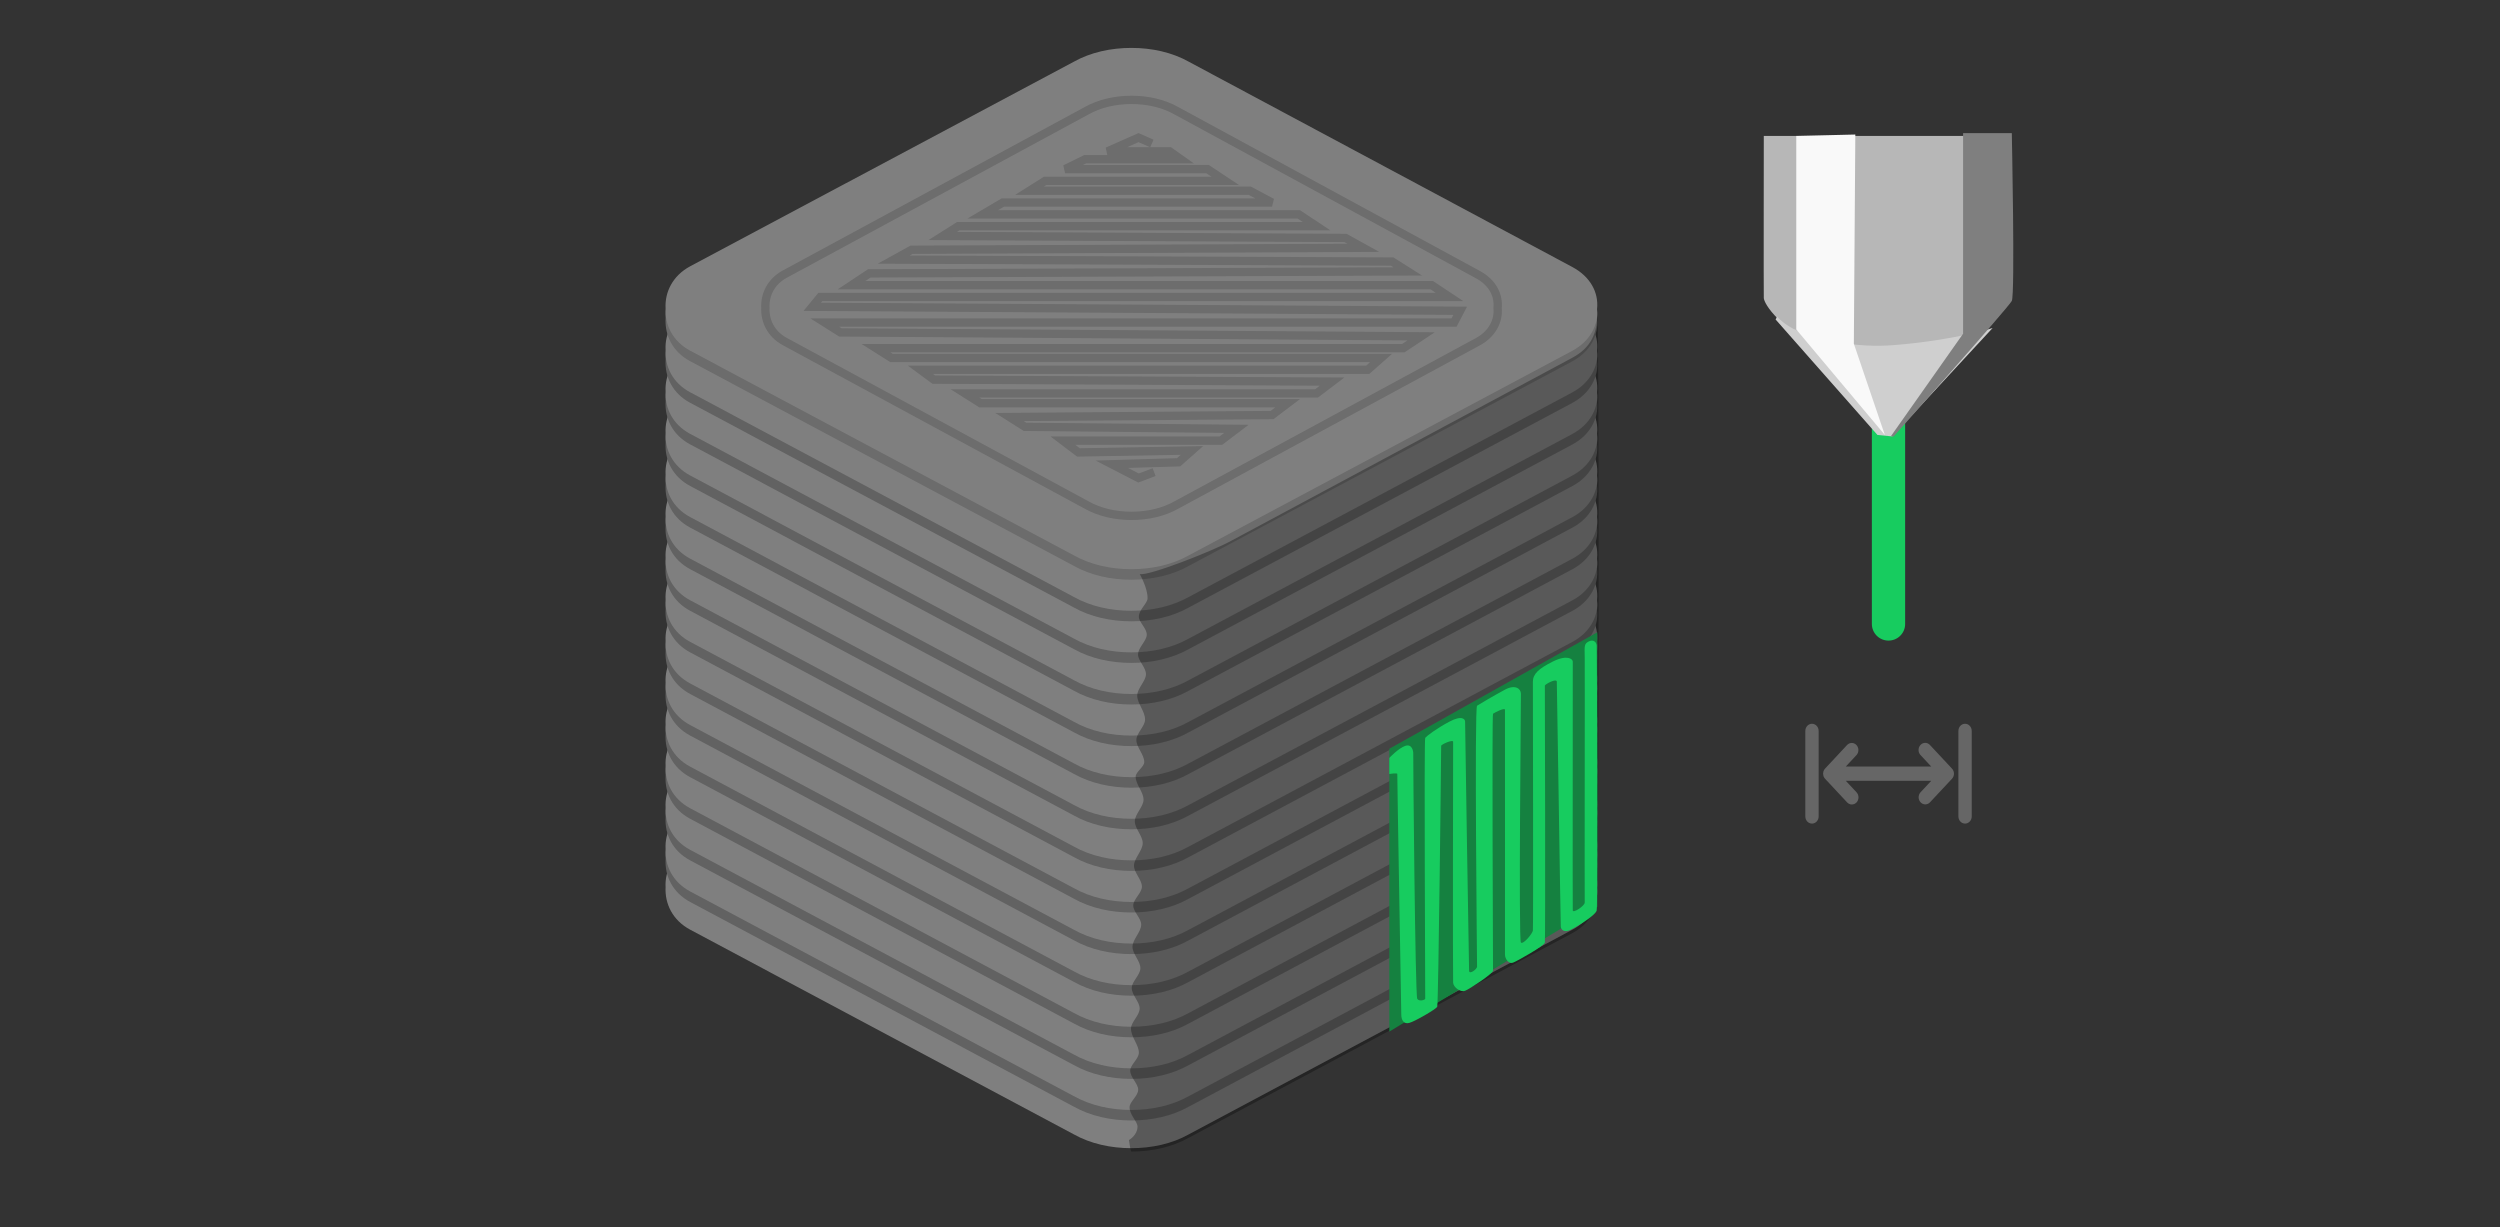 <svg 
 xmlns="http://www.w3.org/2000/svg"
 xmlns:xlink="http://www.w3.org/1999/xlink"
 width="300.5px" height="147.5px">
<rect width="100%" height="100%" fill="#333333" stroke="none"/>
<path fill-rule="evenodd"  fill="none"
 d="M-0.001,-0.000 L299.999,-0.000 L299.999,147.000 L-0.001,147.000 L-0.001,-0.000 Z"/>
<path fill-rule="evenodd"  fill="rgb(127, 127, 127)"
 d="M189.009,111.749 C191.148,110.600 192.162,108.607 191.968,106.724 C192.176,104.731 191.148,102.847 189.009,101.698 L142.921,77.028 C140.880,75.879 138.436,75.353 135.992,75.353 C133.548,75.353 131.089,75.879 129.049,77.028 L82.961,101.602 C80.822,102.750 79.905,104.744 80.003,106.627 C79.905,108.620 80.822,110.600 82.961,111.749 L129.049,136.336 C131.089,137.485 133.534,138.011 135.992,138.011 C138.436,138.011 140.880,137.485 142.921,136.336 L189.009,111.749 Z"/>
<path fill-rule="evenodd"  fill="rgb(98, 98, 98)"
 d="M189.009,108.420 C191.148,107.271 192.162,105.278 191.968,103.394 C192.176,101.401 191.148,99.518 189.009,98.369 L142.921,73.699 C140.880,72.550 138.436,72.024 135.992,72.024 C133.548,72.024 131.089,72.550 129.049,73.699 L82.961,98.272 C80.822,99.422 79.905,101.415 80.003,103.298 C79.905,105.290 80.822,107.271 82.961,108.420 L129.049,133.007 C131.089,134.156 133.534,134.682 135.992,134.682 C138.436,134.682 140.880,134.156 142.921,133.007 L189.009,108.420 Z"/>
<path fill-rule="evenodd"  fill="rgb(127, 127, 127)"
 d="M189.009,107.154 C191.148,106.005 192.162,104.011 191.968,102.129 C192.176,100.136 191.148,98.253 189.009,97.103 L142.921,72.433 C140.880,71.284 138.436,70.758 135.992,70.758 C133.548,70.758 131.089,71.284 129.049,72.433 L82.961,97.006 C80.822,98.156 79.905,100.149 80.003,102.032 C79.905,104.025 80.822,106.005 82.961,107.154 L129.049,131.741 C131.089,132.890 133.534,133.416 135.992,133.416 C138.436,133.416 140.880,132.890 142.921,131.741 L189.009,107.154 Z"/>
<path fill-rule="evenodd"  fill="rgb(98, 98, 98)"
 d="M189.009,103.420 C191.148,102.271 192.162,100.277 191.968,98.395 C192.176,96.402 191.148,94.518 189.009,93.369 L142.921,68.699 C140.880,67.550 138.436,67.024 135.992,67.024 C133.548,67.024 131.089,67.550 129.049,68.699 L82.961,93.272 C80.822,94.422 79.905,96.415 80.003,98.298 C79.905,100.291 80.822,102.271 82.961,103.420 L129.049,128.007 C131.089,129.156 133.534,129.682 135.992,129.682 C138.436,129.682 140.880,129.156 142.921,128.007 L189.009,103.420 Z"/>
<path fill-rule="evenodd"  fill="rgb(127, 127, 127)"
 d="M189.009,102.154 C191.148,101.005 192.162,99.012 191.968,97.129 C192.176,95.136 191.148,93.253 189.009,92.103 L142.921,67.433 C140.880,66.284 138.436,65.758 135.992,65.758 C133.548,65.758 131.089,66.284 129.049,67.433 L82.961,92.006 C80.822,93.156 79.905,95.149 80.003,97.032 C79.905,99.025 80.822,101.005 82.961,102.154 L129.049,126.741 C131.089,127.890 133.534,128.416 135.992,128.416 C138.436,128.416 140.880,127.890 142.921,126.741 L189.009,102.154 Z"/>
<path fill-rule="evenodd"  fill="rgb(98, 98, 98)"
 d="M189.009,98.420 C191.148,97.271 192.162,95.277 191.968,93.395 C192.176,91.401 191.148,89.518 189.009,88.369 L142.921,63.699 C140.880,62.550 138.436,62.024 135.992,62.024 C133.548,62.024 131.089,62.550 129.049,63.699 L82.961,88.272 C80.822,89.421 79.905,91.415 80.003,93.297 C79.905,95.291 80.822,97.271 82.961,98.420 L129.049,123.007 C131.089,124.156 133.534,124.682 135.992,124.682 C138.436,124.682 140.880,124.156 142.921,123.007 L189.009,98.420 Z"/>
<path fill-rule="evenodd"  fill="rgb(127, 127, 127)"
 d="M189.009,97.154 C191.148,96.005 192.162,94.011 191.968,92.129 C192.176,90.135 191.148,88.252 189.009,87.103 L142.921,62.433 C140.880,61.284 138.436,60.758 135.992,60.758 C133.548,60.758 131.089,61.284 129.049,62.433 L82.961,87.006 C80.822,88.156 79.905,90.149 80.003,92.031 C79.905,94.025 80.822,96.005 82.961,97.154 L129.049,121.741 C131.089,122.891 133.534,123.416 135.992,123.416 C138.436,123.416 140.880,122.891 142.921,121.741 L189.009,97.154 Z"/>
<path fill-rule="evenodd"  fill="rgb(98, 98, 98)"
 d="M189.009,93.420 C191.148,92.271 192.162,90.278 191.968,88.395 C192.176,86.401 191.148,84.518 189.009,83.369 L142.921,58.698 C140.880,57.550 138.436,57.024 135.992,57.024 C133.548,57.024 131.089,57.550 129.049,58.698 L82.961,83.272 C80.822,84.422 79.905,86.415 80.003,88.298 C79.905,90.291 80.822,92.271 82.961,93.420 L129.049,118.007 C131.089,119.156 133.534,119.682 135.992,119.682 C138.436,119.682 140.880,119.156 142.921,118.007 L189.009,93.420 Z"/>
<path fill-rule="evenodd"  fill="rgb(127, 127, 127)"
 d="M189.009,92.154 C191.148,91.005 192.162,89.012 191.968,87.129 C192.176,85.136 191.148,83.252 189.009,82.103 L142.921,57.433 C140.880,56.284 138.436,55.758 135.992,55.758 C133.548,55.758 131.089,56.284 129.049,57.433 L82.961,82.006 C80.822,83.155 79.905,85.149 80.003,87.031 C79.905,89.025 80.822,91.005 82.961,92.154 L129.049,116.741 C131.089,117.890 133.534,118.416 135.992,118.416 C138.436,118.416 140.880,117.890 142.921,116.741 L189.009,92.154 Z"/>
<path fill-rule="evenodd"  fill="rgb(98, 98, 98)"
 d="M189.009,88.420 C191.148,87.271 192.162,85.278 191.968,83.395 C192.176,81.401 191.148,79.518 189.009,78.369 L142.921,53.699 C140.880,52.550 138.436,52.024 135.992,52.024 C133.548,52.024 131.089,52.550 129.049,53.699 L82.961,78.273 C80.822,79.421 79.905,81.415 80.003,83.298 C79.905,85.291 80.822,87.271 82.961,88.420 L129.049,113.007 C131.089,114.156 133.534,114.682 135.992,114.682 C138.436,114.682 140.880,114.156 142.921,113.007 L189.009,88.420 Z"/>
<path fill-rule="evenodd"  fill="rgb(127, 127, 127)"
 d="M189.009,87.154 C191.148,86.005 192.162,84.012 191.968,82.129 C192.176,80.135 191.148,78.252 189.009,77.103 L142.921,52.433 C140.880,51.284 138.436,50.758 135.992,50.758 C133.548,50.758 131.089,51.284 129.049,52.433 L82.961,77.007 C80.822,78.155 79.905,80.149 80.003,82.031 C79.905,84.025 80.822,86.005 82.961,87.154 L129.049,111.741 C131.089,112.890 133.534,113.416 135.992,113.416 C138.436,113.416 140.880,112.890 142.921,111.741 L189.009,87.154 Z"/>
<path fill-rule="evenodd"  fill="rgb(98, 98, 98)"
 d="M189.009,83.420 C191.148,82.270 192.162,80.277 191.968,78.395 C192.176,76.402 191.148,74.518 189.009,73.369 L142.921,48.699 C140.880,47.550 138.436,47.023 135.992,47.023 C133.548,47.023 131.089,47.550 129.049,48.699 L82.961,73.272 C80.822,74.421 79.905,76.415 80.003,78.298 C79.905,80.291 80.822,82.270 82.961,83.420 L129.049,108.007 C131.089,109.156 133.534,109.682 135.992,109.682 C138.436,109.682 140.880,109.156 142.921,108.007 L189.009,83.420 Z"/>
<path fill-rule="evenodd"  fill="rgb(127, 127, 127)"
 d="M189.009,82.154 C191.148,81.005 192.162,79.012 191.968,77.129 C192.176,75.136 191.148,73.252 189.009,72.103 L142.921,47.433 C140.880,46.284 138.436,45.758 135.992,45.758 C133.548,45.758 131.089,46.284 129.049,47.433 L82.961,72.007 C80.822,73.155 79.905,75.149 80.003,77.032 C79.905,79.025 80.822,81.005 82.961,82.154 L129.049,106.741 C131.089,107.890 133.534,108.416 135.992,108.416 C138.436,108.416 140.880,107.890 142.921,106.741 L189.009,82.154 Z"/>
<path fill-rule="evenodd"  fill="rgb(98, 98, 98)"
 d="M189.009,78.420 C191.148,77.271 192.162,75.278 191.968,73.395 C192.176,71.402 191.148,69.518 189.009,68.369 L142.921,43.699 C140.880,42.550 138.436,42.023 135.992,42.023 C133.548,42.023 131.089,42.550 129.049,43.699 L82.961,68.272 C80.822,69.422 79.905,71.415 80.003,73.297 C79.905,75.291 80.822,77.271 82.961,78.420 L129.049,103.007 C131.089,104.156 133.534,104.682 135.992,104.682 C138.436,104.682 140.880,104.156 142.921,103.007 L189.009,78.420 Z"/>
<path fill-rule="evenodd"  fill="rgb(127, 127, 127)"
 d="M189.009,77.154 C191.148,76.005 192.162,74.012 191.968,72.129 C192.176,70.136 191.148,68.252 189.009,67.103 L142.921,42.433 C140.880,41.284 138.436,40.758 135.992,40.758 C133.548,40.758 131.089,41.284 129.049,42.433 L82.961,67.007 C80.822,68.155 79.905,70.149 80.003,72.032 C79.905,74.025 80.822,76.005 82.961,77.154 L129.049,101.741 C131.089,102.890 133.534,103.416 135.992,103.416 C138.436,103.416 140.880,102.890 142.921,101.741 L189.009,77.154 Z"/>
<path fill-rule="evenodd"  fill="rgb(98, 98, 98)"
 d="M189.009,73.420 C191.148,72.271 192.162,70.277 191.968,68.394 C192.176,66.401 191.148,64.518 189.009,63.369 L142.921,38.699 C140.880,37.549 138.436,37.024 135.992,37.024 C133.548,37.024 131.089,37.549 129.049,38.699 L82.961,63.272 C80.822,64.422 79.905,66.415 80.003,68.297 C79.905,70.291 80.822,72.271 82.961,73.420 L129.049,98.007 C131.089,99.156 133.534,99.681 135.992,99.681 C138.436,99.681 140.880,99.156 142.921,98.007 L189.009,73.420 Z"/>
<path fill-rule="evenodd"  fill="rgb(127, 127, 127)"
 d="M189.009,72.154 C191.148,71.005 192.162,69.011 191.968,67.129 C192.176,65.136 191.148,63.253 189.009,62.103 L142.921,37.433 C140.880,36.284 138.436,35.758 135.992,35.758 C133.548,35.758 131.089,36.284 129.049,37.433 L82.961,62.006 C80.822,63.156 79.905,65.149 80.003,67.032 C79.905,69.025 80.822,71.005 82.961,72.154 L129.049,96.741 C131.089,97.890 133.534,98.416 135.992,98.416 C138.436,98.416 140.880,97.890 142.921,96.741 L189.009,72.154 Z"/>
<path fill-rule="evenodd"  fill="rgb(98, 98, 98)"
 d="M189.009,68.420 C191.148,67.271 192.162,65.277 191.968,63.395 C192.176,61.402 191.148,59.518 189.009,58.368 L142.921,33.699 C140.880,32.549 138.436,32.024 135.992,32.024 C133.548,32.024 131.089,32.549 129.049,33.699 L82.961,58.272 C80.822,59.421 79.905,61.415 80.003,63.298 C79.905,65.291 80.822,67.271 82.961,68.420 L129.049,93.007 C131.089,94.156 133.534,94.682 135.992,94.682 C138.436,94.682 140.880,94.156 142.921,93.007 L189.009,68.420 Z"/>
<path fill-rule="evenodd"  fill="rgb(127, 127, 127)"
 d="M189.009,67.154 C191.148,66.005 192.162,64.011 191.968,62.129 C192.176,60.136 191.148,58.252 189.009,57.103 L142.921,32.433 C140.880,31.284 138.436,30.758 135.992,30.758 C133.548,30.758 131.089,31.284 129.049,32.433 L82.961,57.006 C80.822,58.156 79.905,60.149 80.003,62.032 C79.905,64.025 80.822,66.005 82.961,67.154 L129.049,91.741 C131.089,92.890 133.534,93.416 135.992,93.416 C138.436,93.416 140.880,92.890 142.921,91.741 L189.009,67.154 Z"/>
<path fill-rule="evenodd"  fill="rgb(98, 98, 98)"
 d="M189.009,63.420 C191.148,62.271 192.162,60.278 191.968,58.395 C192.176,56.401 191.148,54.518 189.009,53.369 L142.921,28.699 C140.880,27.550 138.436,27.024 135.992,27.024 C133.548,27.024 131.089,27.550 129.049,28.699 L82.961,53.272 C80.822,54.421 79.905,56.415 80.003,58.298 C79.905,60.291 80.822,62.271 82.961,63.420 L129.049,88.006 C131.089,89.156 133.534,89.682 135.992,89.682 C138.436,89.682 140.880,89.156 142.921,88.006 L189.009,63.420 Z"/>
<path fill-rule="evenodd"  fill="rgb(127, 127, 127)"
 d="M189.009,62.154 C191.148,61.005 192.162,59.011 191.968,57.129 C192.176,55.135 191.148,53.252 189.009,52.103 L142.921,27.433 C140.880,26.284 138.436,25.758 135.992,25.758 C133.548,25.758 131.089,26.284 129.049,27.433 L82.961,52.006 C80.822,53.156 79.905,55.149 80.003,57.032 C79.905,59.025 80.822,61.005 82.961,62.154 L129.049,86.741 C131.089,87.891 133.534,88.416 135.992,88.416 C138.436,88.416 140.880,87.891 142.921,86.741 L189.009,62.154 Z"/>
<path fill-rule="evenodd"  fill="rgb(98, 98, 98)"
 d="M189.009,58.420 C191.148,57.271 192.162,55.278 191.968,53.395 C192.176,51.401 191.148,49.518 189.009,48.369 L142.921,23.699 C140.880,22.550 138.436,22.024 135.992,22.024 C133.548,22.024 131.089,22.550 129.049,23.699 L82.961,48.273 C80.822,49.421 79.905,51.415 80.003,53.298 C79.905,55.291 80.822,57.271 82.961,58.420 L129.049,83.006 C131.089,84.156 133.534,84.682 135.992,84.682 C138.436,84.682 140.880,84.156 142.921,83.006 L189.009,58.420 Z"/>
<path fill-rule="evenodd"  fill="rgb(127, 127, 127)"
 d="M189.009,57.154 C191.148,56.005 192.162,54.011 191.968,52.129 C192.176,50.135 191.148,48.252 189.009,47.103 L142.921,22.433 C140.880,21.284 138.436,20.758 135.992,20.758 C133.548,20.758 131.089,21.284 129.049,22.433 L82.961,47.006 C80.822,48.155 79.905,50.149 80.003,52.032 C79.905,54.025 80.822,56.005 82.961,57.154 L129.049,81.741 C131.089,82.890 133.534,83.416 135.992,83.416 C138.436,83.416 140.880,82.890 142.921,81.741 L189.009,57.154 Z"/>
<path fill-rule="evenodd"  fill="rgb(98, 98, 98)"
 d="M189.009,53.420 C191.148,52.271 192.162,50.278 191.968,48.395 C192.176,46.402 191.148,44.518 189.009,43.369 L142.921,18.699 C140.880,17.550 138.436,17.024 135.992,17.024 C133.548,17.024 131.089,17.550 129.049,18.699 L82.961,43.273 C80.822,44.421 79.905,46.415 80.003,48.298 C79.905,50.291 80.822,52.271 82.961,53.420 L129.049,78.007 C131.089,79.156 133.534,79.682 135.992,79.682 C138.436,79.682 140.880,79.156 142.921,78.007 L189.009,53.420 Z"/>
<path fill-rule="evenodd"  fill="rgb(127, 127, 127)"
 d="M189.009,52.154 C191.148,51.005 192.162,49.012 191.968,47.129 C192.176,45.135 191.148,43.252 189.009,42.103 L142.921,17.433 C140.880,16.284 138.436,15.758 135.992,15.758 C133.548,15.758 131.089,16.284 129.049,17.433 L82.961,42.006 C80.822,43.156 79.905,45.149 80.003,47.032 C79.905,49.025 80.822,51.005 82.961,52.154 L129.049,76.741 C131.089,77.890 133.534,78.416 135.992,78.416 C138.436,78.416 140.880,77.890 142.921,76.741 L189.009,52.154 Z"/>
<path fill-rule="evenodd"  fill="rgb(98, 98, 98)"
 d="M189.009,48.420 C191.148,47.271 192.162,45.277 191.968,43.395 C192.176,41.402 191.148,39.518 189.009,38.369 L142.921,13.699 C140.880,12.550 138.436,12.024 135.992,12.024 C133.548,12.024 131.089,12.550 129.049,13.699 L82.961,38.272 C80.822,39.421 79.905,41.415 80.003,43.298 C79.905,45.291 80.822,47.271 82.961,48.420 L129.049,73.007 C131.089,74.156 133.534,74.682 135.992,74.682 C138.436,74.682 140.880,74.156 142.921,73.007 L189.009,48.420 Z"/>
<path fill-rule="evenodd"  fill="rgb(127, 127, 127)"
 d="M189.009,47.154 C191.148,46.005 192.162,44.012 191.968,42.129 C192.176,40.135 191.148,38.252 189.009,37.103 L142.921,12.433 C140.880,11.284 138.436,10.758 135.992,10.758 C133.548,10.758 131.089,11.284 129.049,12.433 L82.961,37.007 C80.822,38.156 79.905,40.149 80.003,42.032 C79.905,44.025 80.822,46.005 82.961,47.154 L129.049,71.741 C131.089,72.890 133.534,73.416 135.992,73.416 C138.436,73.416 140.880,72.890 142.921,71.741 L189.009,47.154 Z"/>
<path fill-rule="evenodd"  fill="rgb(108, 108, 108)"
 d="M189.009,43.420 C191.148,42.271 192.162,40.277 191.968,38.395 C192.176,36.402 191.148,34.518 189.009,33.369 L142.921,8.699 C140.880,7.549 138.436,7.024 135.992,7.024 C133.548,7.024 131.089,7.549 129.049,8.699 L82.961,33.272 C80.822,34.421 79.905,36.415 80.003,38.297 C79.905,40.291 80.822,42.271 82.961,43.420 L129.049,68.007 C131.089,69.156 133.534,69.682 135.992,69.682 C138.436,69.682 140.880,69.156 142.921,68.007 L189.009,43.420 Z"/>
<path fill-rule="evenodd"  fill="rgb(127, 127, 127)"
 d="M189.009,42.154 C191.148,41.005 192.162,39.012 191.968,37.128 C192.176,35.136 191.148,33.252 189.009,32.103 L142.921,7.433 C140.880,6.284 138.436,5.758 135.992,5.758 C133.548,5.758 131.089,6.284 129.049,7.433 L82.961,32.006 C80.822,33.156 79.905,35.149 80.003,37.032 C79.905,39.025 80.822,41.005 82.961,42.154 L129.049,66.741 C131.089,67.890 133.534,68.416 135.992,68.416 C138.436,68.416 140.880,67.890 142.921,66.741 L189.009,42.154 Z"/>
<path fill-rule="evenodd"  stroke="rgb(109, 109, 109)" stroke-width="1px" stroke-linecap="butt" stroke-linejoin="miter" fill="none"
 d="M177.684,41.050 C179.364,40.133 180.161,38.543 180.009,37.040 C180.172,35.450 179.364,33.946 177.684,33.029 L141.456,13.342 C139.852,12.425 137.932,12.006 136.010,12.006 C134.089,12.006 132.157,12.425 130.553,13.342 L94.325,32.952 C92.645,33.869 91.925,35.460 92.001,36.963 C91.925,38.553 92.645,40.133 94.325,41.050 L130.553,60.671 C132.157,61.588 134.079,62.007 136.010,62.007 C137.932,62.007 139.852,61.588 141.456,60.671 L177.684,41.050 Z"/>
<path fill-rule="evenodd"  stroke="rgb(109, 109, 109)" stroke-width="1px" stroke-linecap="butt" stroke-linejoin="miter" fill="none"
 d="M138.455,17.249 L136.850,16.540 L133.106,18.196 L140.595,18.196 L141.932,19.141 L130.431,19.141 L128.024,20.325 L145.143,20.325 L147.282,21.743 L125.617,21.743 L123.745,22.925 L150.224,22.925 L152.899,24.345 L120.534,24.345 L118.127,25.764 L156.110,25.764 L158.249,27.183 L115.185,27.183 L113.313,28.366 L161.727,28.602 L163.866,29.785 L109.567,30.021 L107.428,31.204 L167.343,31.440 L169.216,32.623 L104.486,32.860 L102.346,34.279 L172.099,34.279 L174.239,35.698 L98.600,35.698 L97.632,36.880 L175.517,37.353 L174.774,38.773 L99.136,38.773 L101.008,39.955 L170.821,40.428 L168.681,41.848 L105.287,41.848 L107.161,43.030 L166.006,43.030 L164.401,44.448 L110.638,44.448 L112.242,45.632 L160.121,45.868 L158.249,47.287 L115.987,47.287 L117.860,48.470 L154.772,48.470 L152.899,49.889 L121.337,50.125 L123.209,51.308 L148.619,51.544 L146.747,52.963 L127.756,52.963 L129.629,54.383 L143.270,54.146 L141.665,55.566 L133.641,55.802 L136.850,57.458 L138.723,56.748 "/>
<path fill-rule="evenodd"  opacity="0.302" fill="rgb(0, 0, 0)"
 d="M135.992,138.416 C138.436,138.416 140.880,137.890 142.921,136.741 L189.009,112.154 C191.148,111.005 192.162,109.012 191.968,107.129 C192.176,105.136 192.250,35.145 191.968,37.128 C192.162,40.088 191.136,41.850 188.997,42.998 L147.997,64.999 C145.956,66.148 138.020,69.288 136.997,68.999 C136.987,68.996 137.967,70.686 137.937,71.927 C137.922,72.532 136.906,73.268 136.887,74.118 C136.873,74.781 137.857,75.513 137.840,76.306 C137.826,77.039 136.809,77.825 136.792,78.657 C136.777,79.421 137.760,80.223 137.744,81.060 C137.727,81.874 136.711,82.721 136.694,83.596 C136.675,84.536 137.656,85.509 137.637,86.509 C137.621,87.302 136.606,88.111 136.590,88.935 C136.573,89.813 137.556,90.707 137.539,91.615 C137.528,92.188 136.517,92.767 136.506,93.350 C136.488,94.270 137.470,95.201 137.453,96.140 C137.437,96.989 136.420,97.846 136.405,98.706 C136.389,99.588 137.371,100.474 137.355,101.362 C137.338,102.255 136.321,103.151 136.304,104.045 C136.289,104.895 137.274,105.744 137.257,106.590 C137.244,107.336 136.230,108.080 136.216,108.821 C136.202,109.600 137.187,110.375 137.173,111.145 C137.157,112.032 136.140,112.912 136.125,113.782 C136.109,114.662 137.092,115.532 137.076,116.389 C137.062,117.184 136.048,117.969 136.034,118.739 C136.018,119.589 137.003,120.422 136.987,121.236 C136.973,122.049 135.959,122.844 135.945,123.615 C135.926,124.632 136.908,125.610 136.891,126.542 C136.878,127.280 135.865,127.989 135.852,128.667 C135.837,129.491 136.823,130.267 136.811,130.990 C136.796,131.743 135.784,132.438 135.773,133.068 C135.756,134.014 136.742,134.813 136.730,135.439 C136.712,136.467 135.702,137.033 135.702,137.033 C135.702,137.033 135.884,138.416 135.992,138.416 Z"/>
<path fill-rule="evenodd"  fill="rgb(21, 129, 64)"
 d="M166.996,89.999 L191.998,75.999 L191.998,108.999 L166.996,123.999 L166.996,89.999 Z"/>
<path fill-rule="evenodd"  fill="rgb(23, 204, 95)"
 d="M166.996,91.101 L166.996,93.032 C166.996,93.032 167.977,92.874 167.956,93.032 C167.935,93.189 168.428,121.451 168.435,121.989 C168.442,122.526 168.678,123.147 169.394,122.954 C170.110,122.761 172.590,121.306 172.750,121.024 C172.909,120.741 173.234,89.820 173.228,89.653 C173.223,89.486 174.675,88.828 174.666,89.170 C174.657,89.513 174.620,117.581 174.666,118.128 C174.713,118.674 175.543,119.313 176.105,119.093 C176.666,118.874 179.451,117.024 179.461,116.680 C179.469,116.336 179.316,85.905 179.461,85.792 C179.604,85.678 180.881,85.011 180.898,85.310 C180.915,85.608 180.887,114.218 180.898,114.749 C180.908,115.281 181.356,115.896 181.856,115.715 C182.357,115.533 185.612,113.695 185.691,113.302 C185.770,112.908 185.699,82.567 185.691,82.414 C185.684,82.261 187.101,81.486 187.129,81.931 C187.157,82.376 187.570,110.925 187.609,111.371 C187.647,111.817 188.024,112.030 188.568,111.854 C189.110,111.678 191.780,110.067 191.922,109.440 C192.064,108.814 191.961,77.997 191.922,77.588 C191.883,77.178 191.530,76.815 190.964,77.105 C190.398,77.395 190.459,77.650 190.484,79.035 C190.509,80.420 190.458,108.082 190.484,108.475 C190.511,108.869 189.075,109.812 189.047,109.440 C189.017,109.069 189.061,79.850 189.047,79.517 C189.032,79.186 188.342,78.674 186.650,79.517 C184.958,80.362 184.255,81.011 184.253,81.931 C184.252,82.851 184.314,111.477 184.253,111.854 C184.192,112.230 183.110,113.545 182.815,113.302 C182.520,113.058 182.825,83.984 182.815,83.379 C182.805,82.774 182.118,82.240 180.898,82.896 C179.679,83.552 177.869,84.607 177.543,84.827 C177.216,85.046 177.542,115.912 177.543,116.198 C177.543,116.482 176.597,117.208 176.584,116.680 C176.572,116.151 176.087,87.038 176.105,86.757 C176.122,86.476 175.765,85.913 174.187,86.757 C172.609,87.601 171.467,88.488 171.311,88.688 C171.154,88.887 171.332,119.938 171.311,120.058 C171.291,120.179 170.600,120.429 170.353,120.058 C170.106,119.687 169.853,90.948 169.873,90.618 C169.894,90.288 169.728,89.379 168.915,89.653 C168.101,89.927 166.996,91.101 166.996,91.101 Z"/>
<path fill-rule="evenodd"  fill="rgb(23, 204, 95)"
 d="M226.999,43.000 C228.103,43.000 228.999,43.895 228.999,45.000 L228.999,75.000 C228.999,76.104 228.103,77.000 226.999,77.000 C225.894,77.000 224.998,76.104 224.998,75.000 L224.998,45.000 C224.998,43.895 225.894,43.000 226.999,43.000 Z"/>
<path fill-rule="evenodd"  fill="rgb(183, 183, 183)"
 d="M212.008,16.342 C212.008,16.342 211.984,35.500 212.008,35.828 C212.033,36.156 212.437,37.067 213.783,38.399 C215.128,39.732 225.686,51.586 225.850,51.771 C226.012,51.956 226.179,52.284 226.736,52.285 C227.294,52.286 227.766,51.823 228.156,51.428 C228.546,51.033 240.317,37.887 240.755,37.371 C241.193,36.855 241.639,36.041 241.643,34.628 C241.646,33.215 241.643,16.342 241.643,16.342 L212.008,16.342 Z"/>
<path fill-rule="evenodd"  fill="rgb(207, 207, 207)"
 d="M213.605,38.056 C213.605,38.056 214.443,39.071 216.090,39.770 C218.709,40.885 223.130,41.843 227.624,41.485 C234.941,40.903 239.512,39.428 239.512,39.428 L227.447,52.456 L225.672,52.285 L213.427,38.399 L213.605,38.056 Z"/>
<path fill-rule="evenodd"  fill="rgb(127, 127, 127)"
 d="M235.964,15.999 L235.964,40.113 L227.269,52.456 L227.624,52.456 C227.624,52.456 241.418,36.957 241.819,36.171 C242.221,35.385 241.819,15.999 241.819,15.999 L235.964,15.999 Z"/>
<path fill-rule="evenodd"  fill="rgb(249, 249, 249)"
 d="M215.912,16.342 L215.912,39.599 L226.559,52.285 L222.832,41.314 L223.010,16.170 L215.912,16.342 Z"/>
<path fill-rule="evenodd"  fill="rgb(102, 102, 102)"
 d="M236.201,98.996 C235.758,98.996 235.400,98.612 235.400,98.139 L235.400,87.854 C235.400,87.380 235.758,86.996 236.201,86.996 C236.643,86.996 237.000,87.380 237.000,87.854 L237.000,98.139 C237.000,98.612 236.643,98.996 236.201,98.996 ZM231.966,96.458 C231.650,96.773 231.159,96.764 230.855,96.438 C230.550,96.111 230.541,95.585 230.835,95.247 L232.135,93.854 L221.866,93.854 L223.167,95.247 C223.470,95.584 223.465,96.119 223.157,96.450 C222.848,96.780 222.349,96.784 222.035,96.458 L219.370,93.604 C219.295,93.524 219.236,93.428 219.195,93.322 C219.164,93.242 219.155,93.156 219.148,93.071 C219.146,93.045 219.134,93.023 219.134,92.996 C219.134,92.967 219.146,92.943 219.149,92.916 C219.156,92.832 219.165,92.748 219.195,92.670 C219.236,92.563 219.296,92.468 219.371,92.388 L222.035,89.533 C222.350,89.219 222.841,89.228 223.146,89.554 C223.451,89.881 223.459,90.406 223.165,90.744 L221.865,92.139 L232.135,92.139 L230.834,90.744 C230.531,90.408 230.536,89.873 230.844,89.543 C231.153,89.213 231.652,89.207 231.966,89.533 L234.632,92.391 C234.945,92.725 234.945,93.267 234.632,93.602 L231.966,96.458 ZM217.801,98.996 C217.359,98.996 217.000,98.612 217.000,98.139 L217.000,87.854 C217.000,87.380 217.359,86.996 217.801,86.996 C218.242,86.996 218.600,87.380 218.600,87.854 L218.600,98.139 C218.600,98.612 218.242,98.996 217.801,98.996 Z"/>
</svg>
